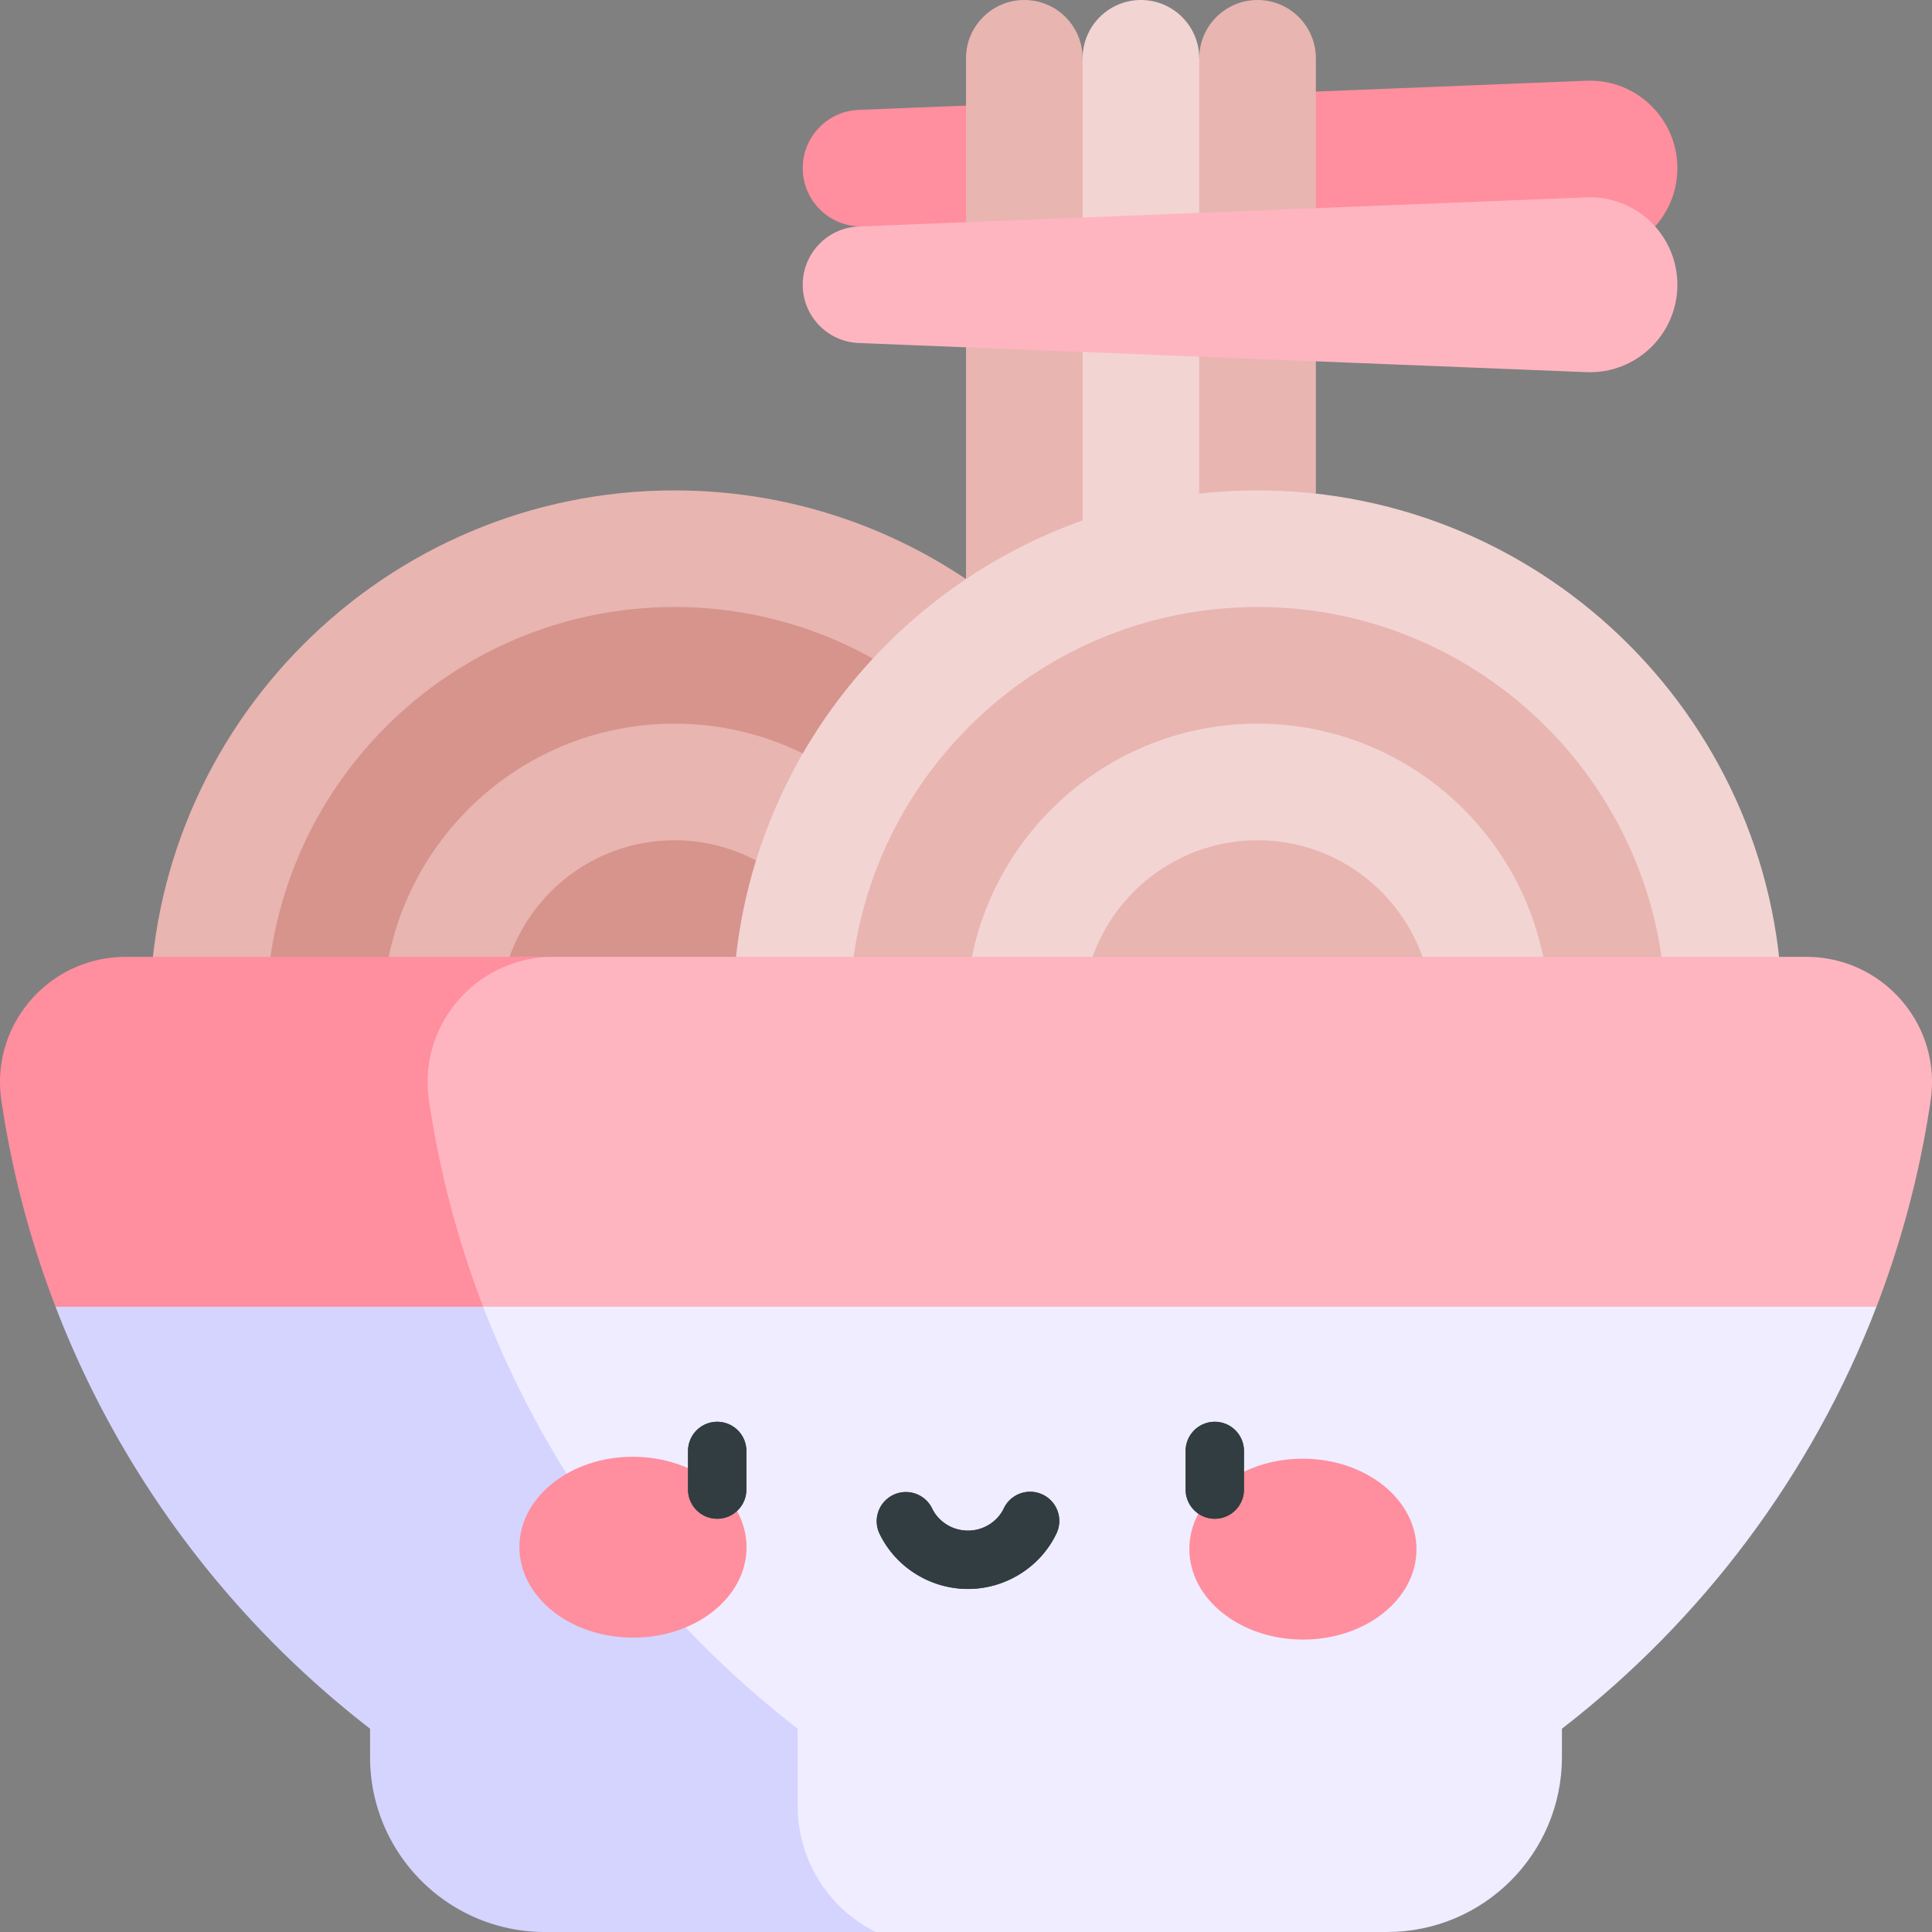 <?xml version="1.0" standalone="no"?><!DOCTYPE svg PUBLIC "-//W3C//DTD SVG 1.1//EN" "http://www.w3.org/Graphics/SVG/1.1/DTD/svg11.dtd"><svg t="1613637105063" class="icon" viewBox="0 0 1024 1024" version="1.1" xmlns="http://www.w3.org/2000/svg" p-id="12884" xmlns:xlink="http://www.w3.org/1999/xlink" width="48" height="48"><rect x="0" y="0" width="1024" height="1024" fill="#808080" stroke="none"/><defs><style type="text/css"></style></defs><path d="M840.801 42.79L455.113 58.23c-16.485 0.659-29.649 14.233-29.649 30.881s13.162 30.219 29.649 30.881l385.687 15.44c26.397 1.059 48.245-20.039 48.245-46.321s-21.848-47.38-48.245-46.321z" fill="#FF8E9E" p-id="12885"></path><path d="M512 306.907c-44.228-29.661-97.389-46.989-154.527-46.989-153.371 0-278.149 124.778-278.149 278.149h556.298c0-96.233-49.131-181.203-123.622-231.16z" fill="#E8B5B1" p-id="12886"></path><path d="M357.473 321.73c-119.289 0-216.338 97.049-216.338 216.338h432.676c0-119.289-97.049-216.338-216.338-216.338z" fill="#D6948C" p-id="12887"></path><path d="M357.473 383.541c-85.206 0-154.527 69.321-154.527 154.527h309.054c0-85.206-69.321-154.527-154.527-154.527z" fill="#E8B5B1" p-id="12888"></path><path d="M357.473 445.351c-51.124 0-92.716 41.593-92.716 92.716h185.433c0-51.124-41.593-92.716-92.716-92.716z" fill="#D6948C" p-id="12889"></path><path d="M604.716 0c-17.068 0-30.905 13.837-30.905 30.905l-41.207 132.207 41.207 143.795h61.811l41.207-142.423L635.622 30.905c0-17.068-13.837-30.905-30.905-30.905z" fill="#F2D4D3" p-id="12890"></path><path d="M542.905 0c-17.068 0-30.905 13.837-30.905 30.905v276.002h61.811V30.905c0-17.068-13.837-30.905-30.905-30.905zM666.527 0c-17.068 0-30.905 13.837-30.905 30.905v276.002h61.811V30.905c0-17.068-13.837-30.905-30.905-30.905z" fill="#E8B5B1" p-id="12891"></path><path d="M666.527 259.919c-57.138 0-110.299 17.326-154.527 46.989-74.49 49.958-123.622 134.927-123.622 231.16h556.298c0-153.371-124.778-278.149-278.149-278.149z" fill="#F2D4D3" p-id="12892"></path><path d="M666.527 321.73c-119.289 0-216.338 97.049-216.338 216.338h432.676c0-119.289-97.049-216.338-216.338-216.338z" fill="#E8B5B1" p-id="12893"></path><path d="M666.527 383.541c-85.206 0-154.527 69.321-154.527 154.527h309.054c0-85.206-69.321-154.527-154.527-154.527z" fill="#F2D4D3" p-id="12894"></path><path d="M666.527 445.351c-51.124 0-92.716 41.593-92.716 92.716h185.433c0-51.124-41.59-92.716-92.716-92.716z" fill="#E8B5B1" p-id="12895"></path><path d="M216.884 776.757c0 136.548 110.695 247.243 247.243 247.243h271.014c51.206 0 92.716-41.51 92.716-92.716v-15.034c74.258-57.418 132.461-134.593 166.712-223.654l-388.842-61.811-388.842 61.811V776.757z" fill="#EFEDFF" p-id="12896"></path><path d="M957.391 507.162H278.174c-33.848 0-61.288 27.44-61.288 61.288v124.145h777.686a513.133 513.133 0 0 0 28.711-109.374c5.911-40.103-25.355-76.058-65.892-76.058z" fill="#FFB5C0" p-id="12897"></path><path d="M196.142 916.249V931.284c0 51.206 41.51 92.716 92.716 92.716h175.269a74.632 74.632 0 0 1-41.345-66.799v-40.952c-74.258-57.418-132.459-134.593-166.712-223.654l-109.446-61.811-117.193 61.811c34.254 89.061 92.455 166.236 166.712 223.654z" fill="#D4D4FF" p-id="12898"></path><path d="M293.249 507.162h-226.64c-40.538 0-71.804 35.955-65.888 76.058a513.014 513.014 0 0 0 28.711 109.374h226.64a513.148 513.148 0 0 1-28.711-109.372c-5.915-40.103 25.351-76.06 65.888-76.06z" fill="#FF8E9E" p-id="12899"></path><path d="M335.641 772.121c-33.24-0.103-60.255 21.271-60.338 47.743s26.797 48.015 60.037 48.118c33.24 0.105 60.255-21.269 60.338-47.741s-26.797-48.015-60.037-48.12zM690.72 773.143c-33.24-0.103-60.253 21.271-60.338 47.743-0.082 26.472 26.797 48.015 60.037 48.118s60.255-21.271 60.338-47.741c0.082-26.472-26.797-48.015-60.037-48.12z" fill="#FF8E9E" p-id="12900"></path><path d="M380.137 753.577a15.453 15.453 0 0 0-15.453 15.453v20.604a15.453 15.453 0 0 0 30.905 0v-20.604a15.453 15.453 0 0 0-15.453-15.453zM643.863 753.577a15.453 15.453 0 0 0-15.453 15.453v20.604a15.453 15.453 0 0 0 30.905 0v-20.604a15.453 15.453 0 0 0-15.453-15.453zM552.661 792.176a15.449 15.449 0 0 0-20.606 7.275c-3.433 7.178-10.901 11.816-19.025 11.816s-15.593-4.638-19.025-11.816a15.453 15.453 0 0 0-27.881 13.331c8.538 17.855 26.95 29.391 46.906 29.391 19.959 0 38.37-11.536 46.906-29.391a15.453 15.453 0 0 0-7.275-20.606z" fill="#313D40" p-id="12901"></path><path d="M380.137 753.577a15.453 15.453 0 0 0-15.453 15.453v20.604a15.453 15.453 0 0 0 30.905 0v-20.604a15.453 15.453 0 0 0-15.453-15.453zM643.863 753.577a15.453 15.453 0 0 0-15.453 15.453v20.604a15.453 15.453 0 0 0 30.905 0v-20.604a15.453 15.453 0 0 0-15.453-15.453zM552.661 792.176a15.449 15.449 0 0 0-20.606 7.275c-3.433 7.178-10.901 11.816-19.025 11.816s-15.593-4.638-19.025-11.816a15.453 15.453 0 0 0-27.881 13.331c8.538 17.855 26.95 29.391 46.906 29.391 19.959 0 38.37-11.536 46.906-29.391a15.453 15.453 0 0 0-7.275-20.606z" fill="#313D40" p-id="12902"></path><path d="M840.801 104.6L455.113 120.041c-16.485 0.659-29.649 14.233-29.649 30.881s13.162 30.219 29.649 30.881l385.687 15.44c26.397 1.059 48.245-20.039 48.245-46.321s-21.848-47.38-48.245-46.321z" fill="#FFB5C0" p-id="12903"></path></svg>